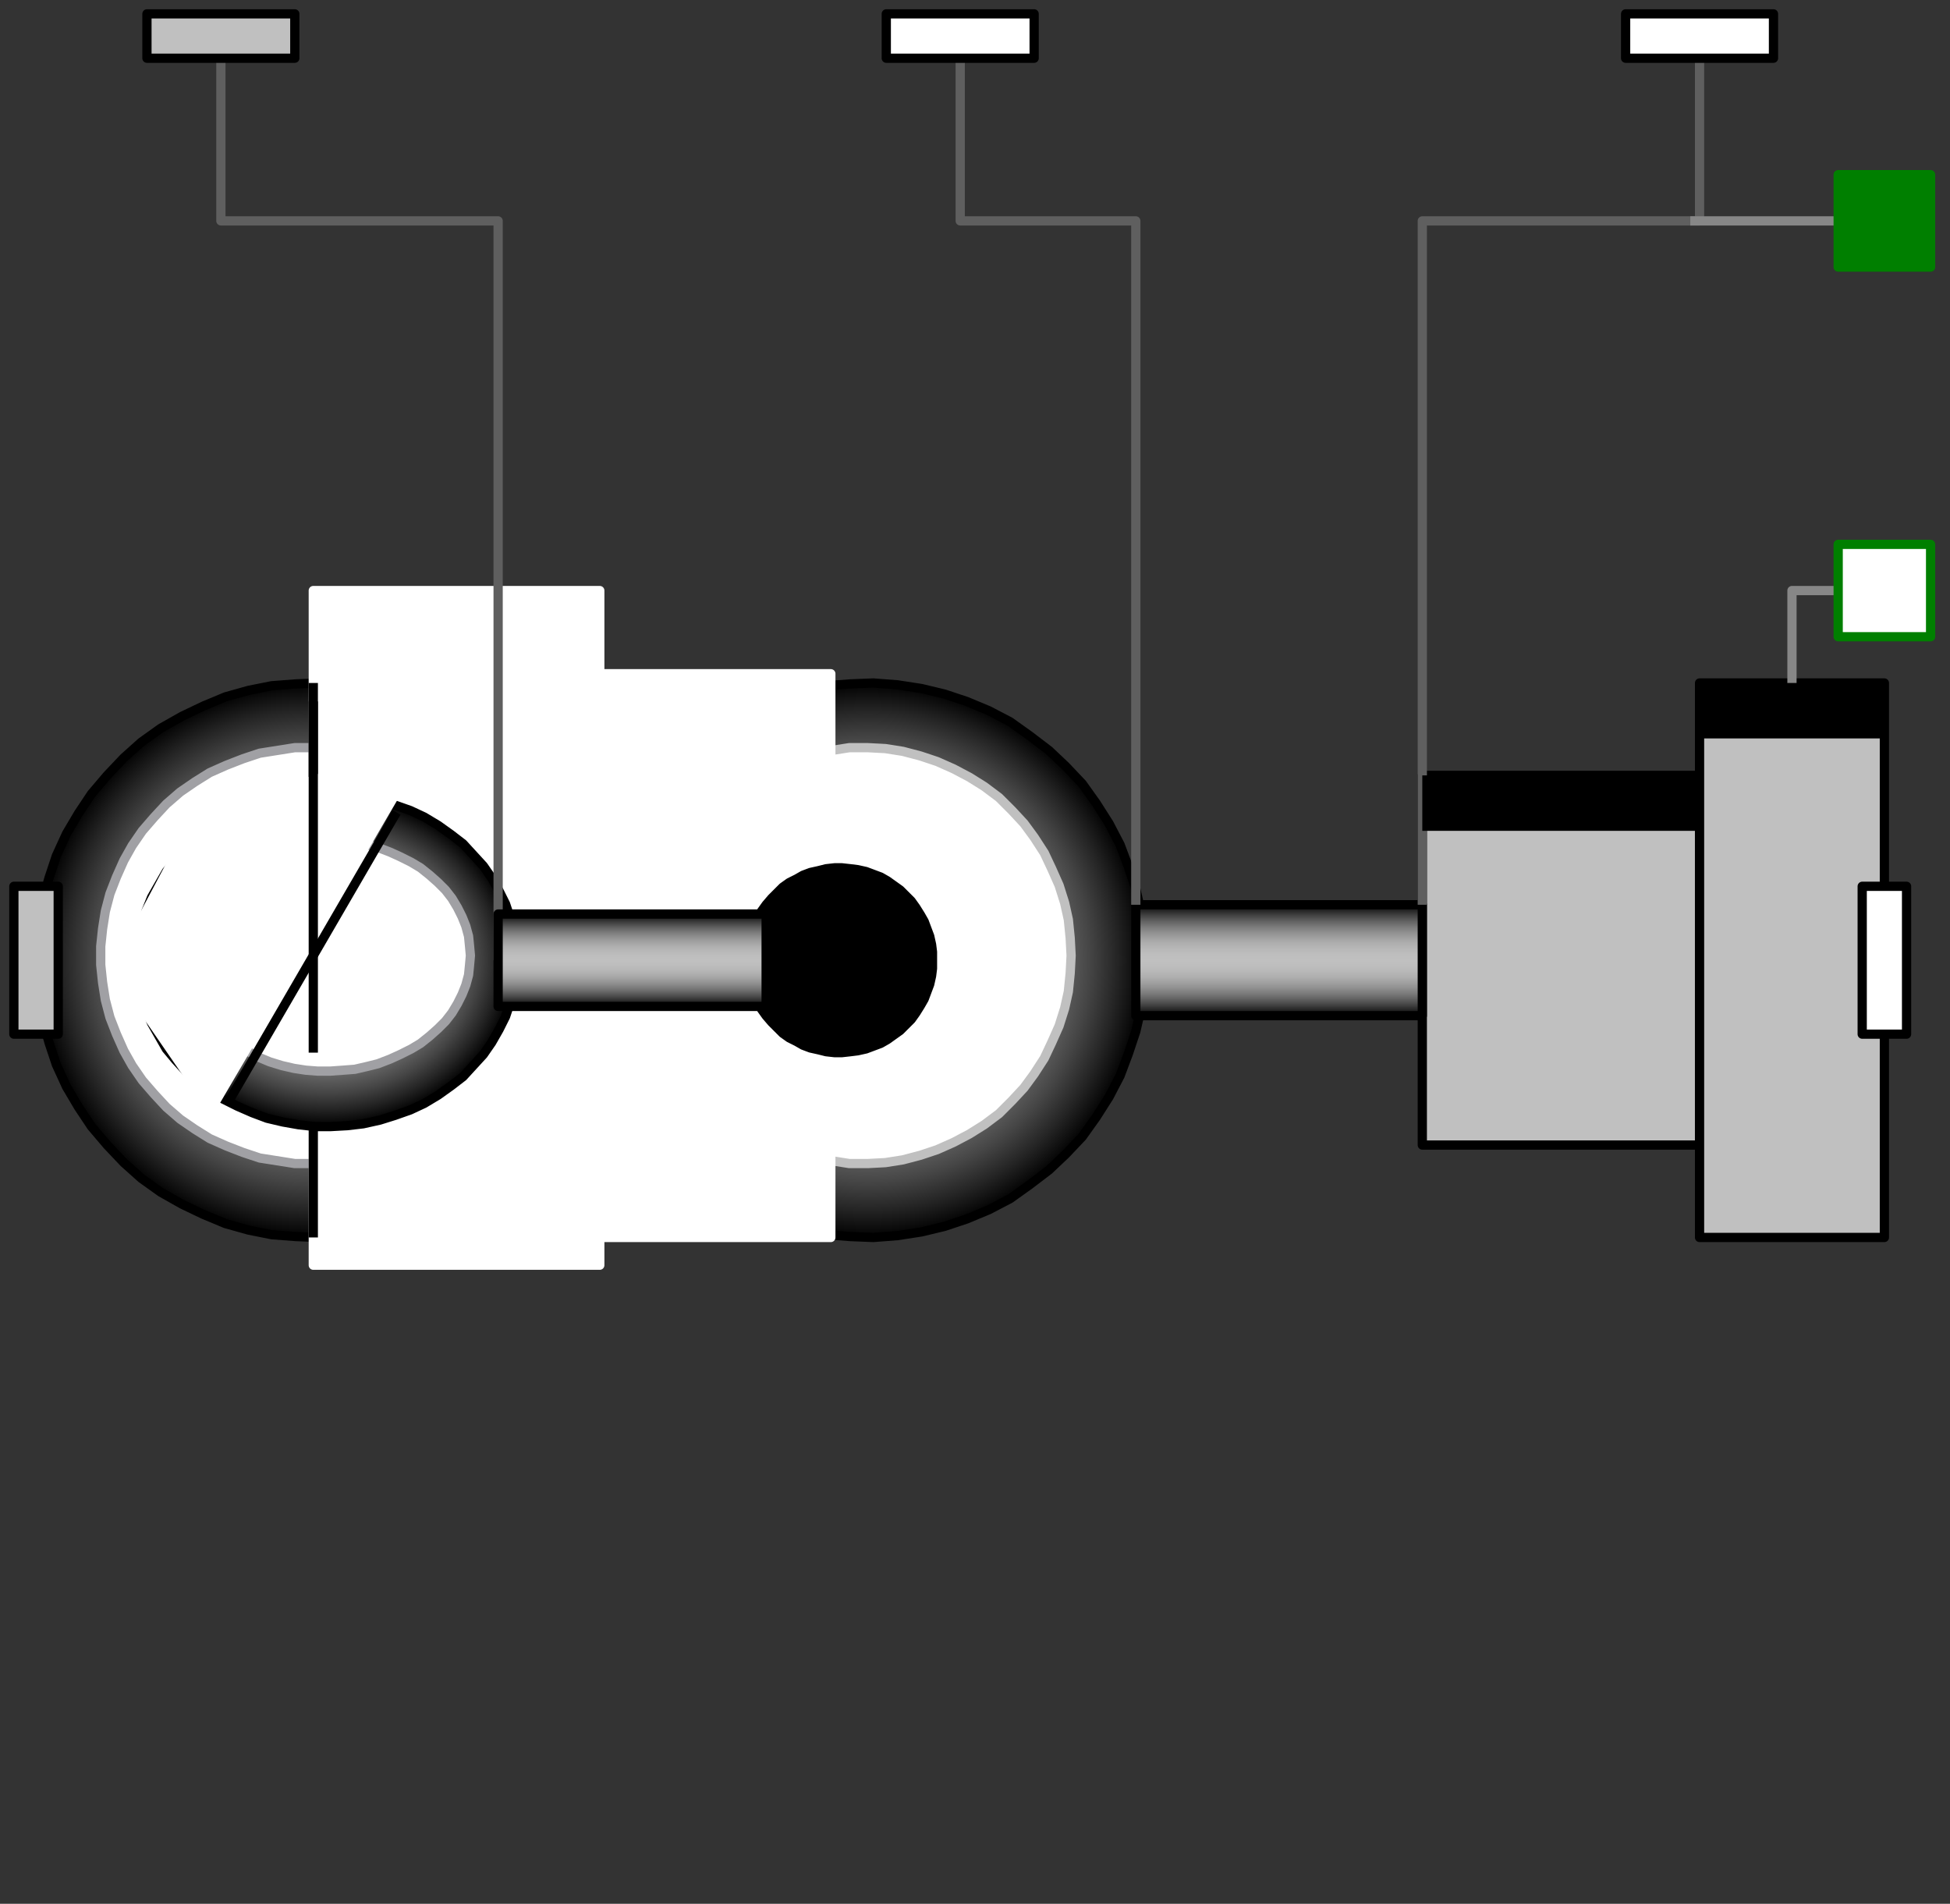 <svg width="211" height="206" xmlns="http://www.w3.org/2000/svg" xmlns:xlink="http://www.w3.org/1999/xlink">
	<rect width="100%" height="100%" fill="#333333" stroke="none"/>
	<g id="Modelica.Mechanics.MultiBody.Joints.Assemblies.JointUSP" class="component">
		<polygon points="153.9,123.9 183.9,123.9 183.9,83.9 153.9,83.9" fill="#C0C0C0" stroke="#000000" stroke-width="1.0" stroke-linecap="butt" stroke-linejoin="round" />
		<polygon points="183.9,133.9 203.9,133.9 203.9,73.9 183.9,73.9" fill="#C0C0C0" stroke="#000000" stroke-width="1.0" stroke-linecap="butt" stroke-linejoin="round" />
		<defs>
			<radialGradient id="sph4">
				<stop offset="0%" stop-color="#C0C0C0" />
				<stop offset="10%" stop-color="#BEBEBE" />
				<stop offset="20%" stop-color="#B8B8B8" />
				<stop offset="30%" stop-color="#AFAFAF" />
				<stop offset="40%" stop-color="#A1A1A1" />
				<stop offset="50%" stop-color="#909090" />
				<stop offset="60%" stop-color="#7B7B7B" />
				<stop offset="70%" stop-color="#626262" />
				<stop offset="80%" stop-color="#454545" />
				<stop offset="90%" stop-color="#242424" />
				<stop offset="100%" stop-color="#000000" />
			</radialGradient>
		</defs>
		<polygon points="63.9,103.9 63.8,101.3 63.5,98.8 62.9,96.2 62.1,93.8 61.2,91.4 60.0,89.1 58.6,86.9 57.1,84.8 55.3,82.9 53.5,81.2 51.4,79.6 49.3,78.1 47.0,76.9 44.6,75.9 42.2,75.1 39.7,74.5 37.1,74.1 34.5,73.9 32.0,74.0 29.4,74.2 26.9,74.7 24.4,75.4 22.0,76.4 19.7,77.5 17.4,78.8 15.3,80.3 13.4,82.0 11.6,83.9 9.9,85.9 8.5,88.0 7.2,90.2 6.1,92.6 5.3,95.0 4.6,97.5 4.1,100.0 3.9,102.6 3.9,105.2 4.1,107.8 4.6,110.3 5.3,112.8 6.1,115.2 7.2,117.6 8.5,119.8 9.9,121.9 11.6,123.9 13.4,125.8 15.3,127.5 17.4,129.0 19.7,130.3 22.0,131.4 24.4,132.4 26.9,133.1 29.4,133.6 32.0,133.8 34.5,133.9 37.1,133.7 39.7,133.3 42.2,132.7 44.6,131.9 47.0,130.9 49.3,129.7 51.4,128.2 53.5,126.6 55.3,124.9 57.1,123.0 58.6,120.9 60.0,118.7 61.2,116.4 62.1,114.0 62.9,111.6 63.5,109.0 63.8,106.5" fill="url(#sph4)" stroke="#000000" stroke-width="1.0" stroke-linecap="butt" stroke-linejoin="round" />
		<polygon points="55.9,103.4 55.8,101.5 55.6,99.5 55.2,97.7 54.6,95.8 53.8,94.0 53.0,92.3 51.9,90.6 50.8,89.1 49.5,87.7 48.1,86.3 46.5,85.1 44.9,84.1 43.2,83.2 41.4,82.4 39.6,81.8 37.7,81.3 35.8,81.0 33.9,80.9 31.9,80.9 30.0,81.2 28.1,81.5 26.3,82.1 24.5,82.8 22.7,83.6 21.1,84.6 19.5,85.7 18.0,87.0 16.7,88.4 15.4,89.9 14.3,91.5 13.4,93.1 12.6,94.9 11.9,96.7 11.4,98.6 11.1,100.5 10.9,102.4 10.9,104.4 11.1,106.3 11.4,108.2 11.9,110.1 12.6,111.9 13.4,113.7 14.3,115.3 15.4,116.9 16.7,118.4 18.0,119.8 19.5,121.1 21.1,122.2 22.7,123.2 24.5,124.0 26.3,124.7 28.1,125.3 30.0,125.6 31.9,125.9 33.9,125.9 35.8,125.8 37.7,125.5 39.6,125.0 41.4,124.4 43.2,123.6 44.9,122.7 46.5,121.7 48.1,120.5 49.5,119.1 50.8,117.7 51.9,116.2 53.0,114.5 53.8,112.8 54.6,111.0 55.2,109.1 55.6,107.3 55.8,105.3" fill="#FFFFFF" stroke="#A0A0A4" stroke-width="1.0" stroke-linecap="butt" stroke-linejoin="round" />
		<polygon points="33.9,136.9 64.9,136.9 64.9,63.9 33.9,63.9" fill="#FFFFFF" stroke="#FFFFFF" stroke-width="1.0" stroke-linecap="butt" stroke-linejoin="round" />
		<polyline points="33.9,75.9 33.9,133.9" fill-opacity="0" stroke="#000000" stroke-width="1.0" stroke-linecap="butt" stroke-linejoin="round" />
		<defs>
			<radialGradient id="sph8">
				<stop offset="0%" stop-color="#C0C0C0" />
				<stop offset="10%" stop-color="#BEBEBE" />
				<stop offset="20%" stop-color="#B8B8B8" />
				<stop offset="30%" stop-color="#AFAFAF" />
				<stop offset="40%" stop-color="#A1A1A1" />
				<stop offset="50%" stop-color="#909090" />
				<stop offset="60%" stop-color="#7B7B7B" />
				<stop offset="70%" stop-color="#626262" />
				<stop offset="80%" stop-color="#454545" />
				<stop offset="90%" stop-color="#242424" />
				<stop offset="100%" stop-color="#000000" />
			</radialGradient>
		</defs>
		<polygon points="55.9,103.9 55.8,102.4 55.6,100.8 55.2,99.3 54.7,97.8 54.0,96.4 53.2,95.0 52.3,93.7 51.2,92.5 50.1,91.3 48.8,90.3 47.4,89.3 45.9,88.4 44.4,87.7 42.7,87.1 41.1,86.6 39.3,86.2 37.6,86.0 35.8,85.9 34.1,85.9 32.3,86.1 30.6,86.4 28.9,86.8 27.3,87.4 25.7,88.1 24.1,88.9 22.7,89.8 21.4,90.8 20.1,91.9 19.0,93.1 18.0,94.3 17.2,95.7 16.4,97.1 15.8,98.6 15.4,100.1 15.1,101.6 14.9,103.1 14.9,104.7 15.1,106.2 15.4,107.7 15.8,109.2 16.4,110.7 17.2,112.1 18.0,113.5 19.0,114.7 20.1,115.9 21.4,117.0 22.7,118.0 24.1,118.9 25.7,119.7 27.3,120.4 28.9,121.0 30.6,121.4 32.3,121.7 34.1,121.9 35.8,121.9 37.6,121.8 39.3,121.6 41.1,121.2 42.7,120.7 44.4,120.1 45.9,119.4 47.4,118.5 48.8,117.5 50.1,116.5 51.2,115.3 52.3,114.1 53.2,112.8 54.0,111.4 54.7,110.0 55.2,108.5 55.6,107.0 55.8,105.4" fill="url(#sph8)" stroke="#000000" stroke-width="1.0" stroke-linecap="butt" stroke-linejoin="round" />
		<polygon points="50.9,103.4 50.8,102.3 50.7,101.3 50.4,100.2 50.0,99.2 49.5,98.2 48.9,97.2 48.2,96.3 47.4,95.5 46.5,94.7 45.5,93.9 44.5,93.3 43.3,92.7 42.2,92.2 40.9,91.7 39.7,91.4 38.4,91.1 37.1,91.0 35.7,90.9 34.4,90.9 33.1,91.0 31.8,91.2 30.5,91.5 29.2,91.9 28.0,92.4 26.9,93.0 25.8,93.6 24.8,94.3 23.9,95.0 23.0,95.9 22.3,96.8 21.6,97.7 21.0,98.7 20.6,99.7 20.3,100.7 20.0,101.8 19.9,102.9 19.9,103.9 20.0,105.0 20.3,106.1 20.6,107.1 21.0,108.1 21.6,109.1 22.3,110.0 23.0,110.9 23.9,111.8 24.8,112.5 25.8,113.2 26.9,113.8 28.0,114.4 29.2,114.9 30.5,115.3 31.8,115.6 33.1,115.8 34.4,115.9 35.7,115.9 37.1,115.8 38.4,115.7 39.7,115.4 40.9,115.1 42.2,114.6 43.3,114.1 44.5,113.5 45.5,112.9 46.5,112.1 47.4,111.3 48.2,110.5 48.9,109.6 49.5,108.6 50.0,107.6 50.4,106.6 50.7,105.5 50.8,104.5" fill="#FFFFFF" stroke="#A0A0A4" stroke-width="1.0" stroke-linecap="butt" stroke-linejoin="round" />
		<polygon points="22.9,120.9 11.9,104.9 20.9,87.9 46.9,79.9" fill="#FFFFFF" stroke-opacity="0" stroke-width="1.0" stroke-linecap="butt" stroke-linejoin="round" />
		<polyline points="33.9,73.9 33.9,113.9" fill-opacity="0" stroke="#000000" stroke-width="1.0" stroke-linecap="butt" stroke-linejoin="round" />
		<polyline points="42.9,87.9 24.9,118.9" fill-opacity="0" stroke="#000000" stroke-width="1.0" stroke-linecap="butt" stroke-linejoin="round" />
		<polyline points="53.9,103.9 53.9,23.9 23.9,23.9 23.9,3.9" fill-opacity="0" stroke="#5F5F5F" stroke-width="1.0" stroke-linecap="butt" stroke-linejoin="round" />
		<defs>
			<radialGradient id="sph14">
				<stop offset="0%" stop-color="#C0C0C0" />
				<stop offset="10%" stop-color="#BEBEBE" />
				<stop offset="20%" stop-color="#B8B8B8" />
				<stop offset="30%" stop-color="#AFAFAF" />
				<stop offset="40%" stop-color="#A1A1A1" />
				<stop offset="50%" stop-color="#909090" />
				<stop offset="60%" stop-color="#7B7B7B" />
				<stop offset="70%" stop-color="#626262" />
				<stop offset="80%" stop-color="#454545" />
				<stop offset="90%" stop-color="#242424" />
				<stop offset="100%" stop-color="#000000" />
			</radialGradient>
		</defs>
		<polygon points="123.9,103.9 123.8,101.3 123.5,98.8 122.9,96.2 122.1,93.8 121.2,91.4 120.0,89.1 118.6,86.9 117.1,84.8 115.3,82.9 113.5,81.2 111.4,79.6 109.3,78.1 107.0,76.9 104.6,75.9 102.2,75.1 99.7,74.5 97.1,74.1 94.5,73.9 92.0,74.0 89.4,74.2 86.9,74.7 84.4,75.4 82.0,76.4 79.7,77.5 77.4,78.8 75.3,80.3 73.4,82.0 71.6,83.9 69.9,85.9 68.5,88.0 67.2,90.2 66.1,92.6 65.3,95.0 64.6,97.5 64.1,100.0 63.9,102.6 63.9,105.2 64.1,107.8 64.6,110.3 65.3,112.8 66.1,115.2 67.2,117.6 68.5,119.8 69.9,121.9 71.6,123.9 73.4,125.8 75.3,127.5 77.4,129.0 79.7,130.3 82.0,131.4 84.4,132.4 86.9,133.1 89.4,133.6 92.0,133.8 94.5,133.9 97.1,133.7 99.7,133.3 102.2,132.7 104.6,131.9 107.0,130.9 109.3,129.7 111.4,128.2 113.5,126.6 115.3,124.9 117.1,123.0 118.6,120.9 120.0,118.7 121.2,116.4 122.1,114.0 122.9,111.6 123.5,109.0 123.8,106.5" fill="url(#sph14)" stroke="#000000" stroke-width="1.0" stroke-linecap="butt" stroke-linejoin="round" />
		<polygon points="115.9,103.4 115.8,101.5 115.6,99.5 115.2,97.7 114.6,95.8 113.8,94.0 113.0,92.3 111.9,90.6 110.8,89.1 109.5,87.7 108.1,86.3 106.5,85.1 104.9,84.1 103.2,83.2 101.4,82.4 99.6,81.8 97.7,81.3 95.8,81.0 93.9,80.9 91.9,80.9 90.0,81.2 88.1,81.5 86.3,82.1 84.5,82.8 82.7,83.6 81.1,84.6 79.5,85.7 78.0,87.0 76.7,88.4 75.4,89.9 74.3,91.5 73.4,93.1 72.6,94.9 71.9,96.7 71.4,98.6 71.1,100.5 70.9,102.4 70.9,104.4 71.1,106.3 71.4,108.2 71.9,110.1 72.6,111.9 73.4,113.7 74.3,115.3 75.4,116.9 76.7,118.4 78.0,119.8 79.5,121.1 81.1,122.2 82.7,123.2 84.5,124.0 86.3,124.7 88.1,125.3 90.0,125.6 91.9,125.9 93.9,125.9 95.8,125.8 97.7,125.5 99.6,125.0 101.4,124.4 103.2,123.6 104.9,122.7 106.5,121.7 108.1,120.5 109.5,119.1 110.8,117.7 111.9,116.2 113.0,114.5 113.8,112.8 114.6,111.0 115.2,109.1 115.6,107.3 115.8,105.3" fill="#FFFFFF" stroke="#C0C0C0" stroke-width="1.0" stroke-linecap="butt" stroke-linejoin="round" />
		<polygon points="59.9,133.9 89.9,133.9 89.9,72.9 59.9,72.9" fill="#FFFFFF" stroke="#FFFFFF" stroke-width="1.0" stroke-linecap="butt" stroke-linejoin="round" />
		<polygon points="100.9,103.9 100.9,103.0 100.8,102.2 100.6,101.3 100.3,100.5 100.0,99.7 99.6,99.0 99.1,98.2 98.6,97.5 98.0,96.9 97.4,96.3 96.7,95.8 96.0,95.3 95.3,94.9 94.5,94.6 93.7,94.3 92.8,94.1 92.0,94.0 91.1,93.9 90.3,93.9 89.4,94.0 88.6,94.2 87.7,94.4 86.9,94.7 86.2,95.1 85.4,95.5 84.7,96.0 84.1,96.6 83.5,97.2 82.9,97.9 82.4,98.6 82.0,99.3 81.6,100.1 81.4,100.9 81.1,101.8 81.0,102.6 80.9,103.5 80.9,104.3 81.0,105.2 81.1,106.0 81.4,106.9 81.6,107.7 82.0,108.5 82.4,109.2 82.9,109.9 83.5,110.6 84.1,111.2 84.7,111.8 85.4,112.3 86.2,112.7 86.9,113.1 87.7,113.4 88.6,113.6 89.4,113.8 90.3,113.9 91.1,113.9 92.0,113.8 92.8,113.7 93.7,113.5 94.5,113.2 95.3,112.9 96.0,112.5 96.7,112.0 97.4,111.5 98.0,110.9 98.6,110.3 99.1,109.6 99.6,108.8 100.0,108.1 100.3,107.3 100.6,106.5 100.8,105.6 100.9,104.8" fill="#000000" stroke="#000000" stroke-width="1.0" stroke-linecap="butt" stroke-linejoin="round" />
		<defs>
			<linearGradient id="cyl18" x1="0" y1="0" x2="0" y2="1">
				<stop offset="0%" stop-color="#000000" />
				<stop offset="5%" stop-color="#242424" />
				<stop offset="10%" stop-color="#454545" />
				<stop offset="15%" stop-color="#626262" />
				<stop offset="20%" stop-color="#7B7B7B" />
				<stop offset="25%" stop-color="#909090" />
				<stop offset="30%" stop-color="#A1A1A1" />
				<stop offset="35%" stop-color="#AFAFAF" />
				<stop offset="40%" stop-color="#B8B8B8" />
				<stop offset="45%" stop-color="#BEBEBE" />
				<stop offset="50%" stop-color="#C0C0C0" />
				<stop offset="55%" stop-color="#BEBEBE" />
				<stop offset="60%" stop-color="#B8B8B8" />
				<stop offset="65%" stop-color="#AFAFAF" />
				<stop offset="70%" stop-color="#A1A1A1" />
				<stop offset="75%" stop-color="#909090" />
				<stop offset="80%" stop-color="#7B7B7B" />
				<stop offset="85%" stop-color="#626262" />
				<stop offset="90%" stop-color="#454545" />
				<stop offset="95%" stop-color="#242424" />
				<stop offset="100%" stop-color="#000000" />
			</linearGradient>
		</defs>
		<polygon points="122.9,109.9 153.9,109.9 153.9,97.9 122.9,97.9" fill="url(#cyl18)" stroke="#000000" stroke-width="1.0" stroke-linecap="butt" stroke-linejoin="round" />
		<defs>
			<linearGradient id="cyl19" x1="0" y1="0" x2="0" y2="1">
				<stop offset="0%" stop-color="#000000" />
				<stop offset="5%" stop-color="#242424" />
				<stop offset="10%" stop-color="#454545" />
				<stop offset="15%" stop-color="#626262" />
				<stop offset="20%" stop-color="#7B7B7B" />
				<stop offset="25%" stop-color="#909090" />
				<stop offset="30%" stop-color="#A1A1A1" />
				<stop offset="35%" stop-color="#AFAFAF" />
				<stop offset="40%" stop-color="#B8B8B8" />
				<stop offset="45%" stop-color="#BEBEBE" />
				<stop offset="50%" stop-color="#C0C0C0" />
				<stop offset="55%" stop-color="#BEBEBE" />
				<stop offset="60%" stop-color="#B8B8B8" />
				<stop offset="65%" stop-color="#AFAFAF" />
				<stop offset="70%" stop-color="#A1A1A1" />
				<stop offset="75%" stop-color="#909090" />
				<stop offset="80%" stop-color="#7B7B7B" />
				<stop offset="85%" stop-color="#626262" />
				<stop offset="90%" stop-color="#454545" />
				<stop offset="95%" stop-color="#242424" />
				<stop offset="100%" stop-color="#000000" />
			</linearGradient>
		</defs>
		<polygon points="53.9,108.9 82.9,108.9 82.9,98.9 53.9,98.9" fill="url(#cyl19)" stroke="#000000" stroke-width="1.0" stroke-linecap="butt" stroke-linejoin="round" />
		<polyline points="153.9,97.9 153.9,23.9 183.9,23.9 183.9,3.9" fill-opacity="0" stroke="#5F5F5F" stroke-width="1.0" stroke-linecap="butt" stroke-linejoin="round" />
		<polyline points="122.9,97.9 122.9,23.9 103.9,23.9 103.9,3.9" fill-opacity="0" stroke="#5F5F5F" stroke-width="1.0" stroke-linecap="butt" stroke-linejoin="round" />
		<polygon points="183.9,79.9 203.9,79.9 203.9,73.9 183.9,73.9" fill="#000000" stroke-opacity="0" stroke-width="1.0" stroke-linecap="butt" stroke-linejoin="round" />
		<polygon points="153.9,89.9 183.9,89.9 183.9,83.9 153.9,83.9" fill="#000000" stroke-opacity="0" stroke-width="1.0" stroke-linecap="butt" stroke-linejoin="round" />
		<polyline points="198.9,23.9 182.9,23.9" fill-opacity="0" stroke="#878787" stroke-width="1.0" stroke-linecap="butt" stroke-linejoin="round" />
		<polyline points="198.9,63.9 193.9,63.9 193.9,73.9" fill-opacity="0" stroke="#878787" stroke-width="1.0" stroke-linecap="butt" stroke-linejoin="round" />
		<g id="frame_a" class="port">
			<polygon points="3.1,104.7 4.7,104.7 4.7,103.1 3.1,103.1" fill-opacity="0" stroke="#5F5F5F" stroke-width="1.0" stroke-linecap="butt" stroke-linejoin="round" />
			<polygon points="1.5,111.9 6.3,111.9 6.3,95.9 1.5,95.9" fill="#C0C0C0" stroke="#000000" stroke-width="1.0" stroke-linecap="butt" stroke-linejoin="round" />
		</g>
		<g id="frame_b" class="port">
			<polygon points="203.1,104.7 204.7,104.7 204.7,103.1 203.1,103.1" fill-opacity="0" stroke="#5F5F5F" stroke-width="1.0" stroke-linecap="butt" stroke-linejoin="round" />
			<polygon points="201.5,111.9 206.3,111.9 206.3,95.9 201.5,95.9" fill="#FFFFFF" stroke="#000000" stroke-width="1.0" stroke-linecap="butt" stroke-linejoin="round" />
		</g>
		<g id="frame_ia" class="port">
			<polygon points="24.7,4.7 24.7,3.1 23.1,3.1 23.1,4.7" fill-opacity="0" stroke="#5F5F5F" stroke-width="1.0" stroke-linecap="butt" stroke-linejoin="round" />
			<polygon points="31.9,6.3 31.9,1.5 15.9,1.5 15.9,6.3" fill="#C0C0C0" stroke="#000000" stroke-width="1.0" stroke-linecap="butt" stroke-linejoin="round" />
		</g>
		<g id="frame_ib" class="port">
			<polygon points="184.7,3.1 184.7,4.7 183.1,4.7 183.1,3.1" fill-opacity="0" stroke="#5F5F5F" stroke-width="1.0" stroke-linecap="butt" stroke-linejoin="round" />
			<polygon points="191.9,1.5 191.9,6.3 175.9,6.3 175.9,1.5" fill="#FFFFFF" stroke="#000000" stroke-width="1.0" stroke-linecap="butt" stroke-linejoin="round" />
		</g>
		<g id="frame_im" class="port">
			<polygon points="103.1,4.7 103.1,3.1 104.7,3.1 104.7,4.7" fill-opacity="0" stroke="#5F5F5F" stroke-width="1.0" stroke-linecap="butt" stroke-linejoin="round" />
			<polygon points="95.9,6.3 95.9,1.5 111.9,1.5 111.9,6.3" fill="#FFFFFF" stroke="#000000" stroke-width="1.0" stroke-linecap="butt" stroke-linejoin="round" />
		</g>
		<g id="axis" class="port">
			<polygon points="198.9,28.9 208.9,28.9 208.9,18.9 198.9,18.9" fill="#007F00" stroke="#007F00" stroke-width="1.0" stroke-linecap="butt" stroke-linejoin="round" />
		</g>
		<g id="bearing" class="port">
			<polygon points="208.9,68.9 198.9,68.9 198.9,58.9 208.9,58.9" fill="#FFFFFF" stroke="#007F00" stroke-width="1.0" stroke-linecap="butt" stroke-linejoin="round" />
		</g>
	</g>
</svg>
